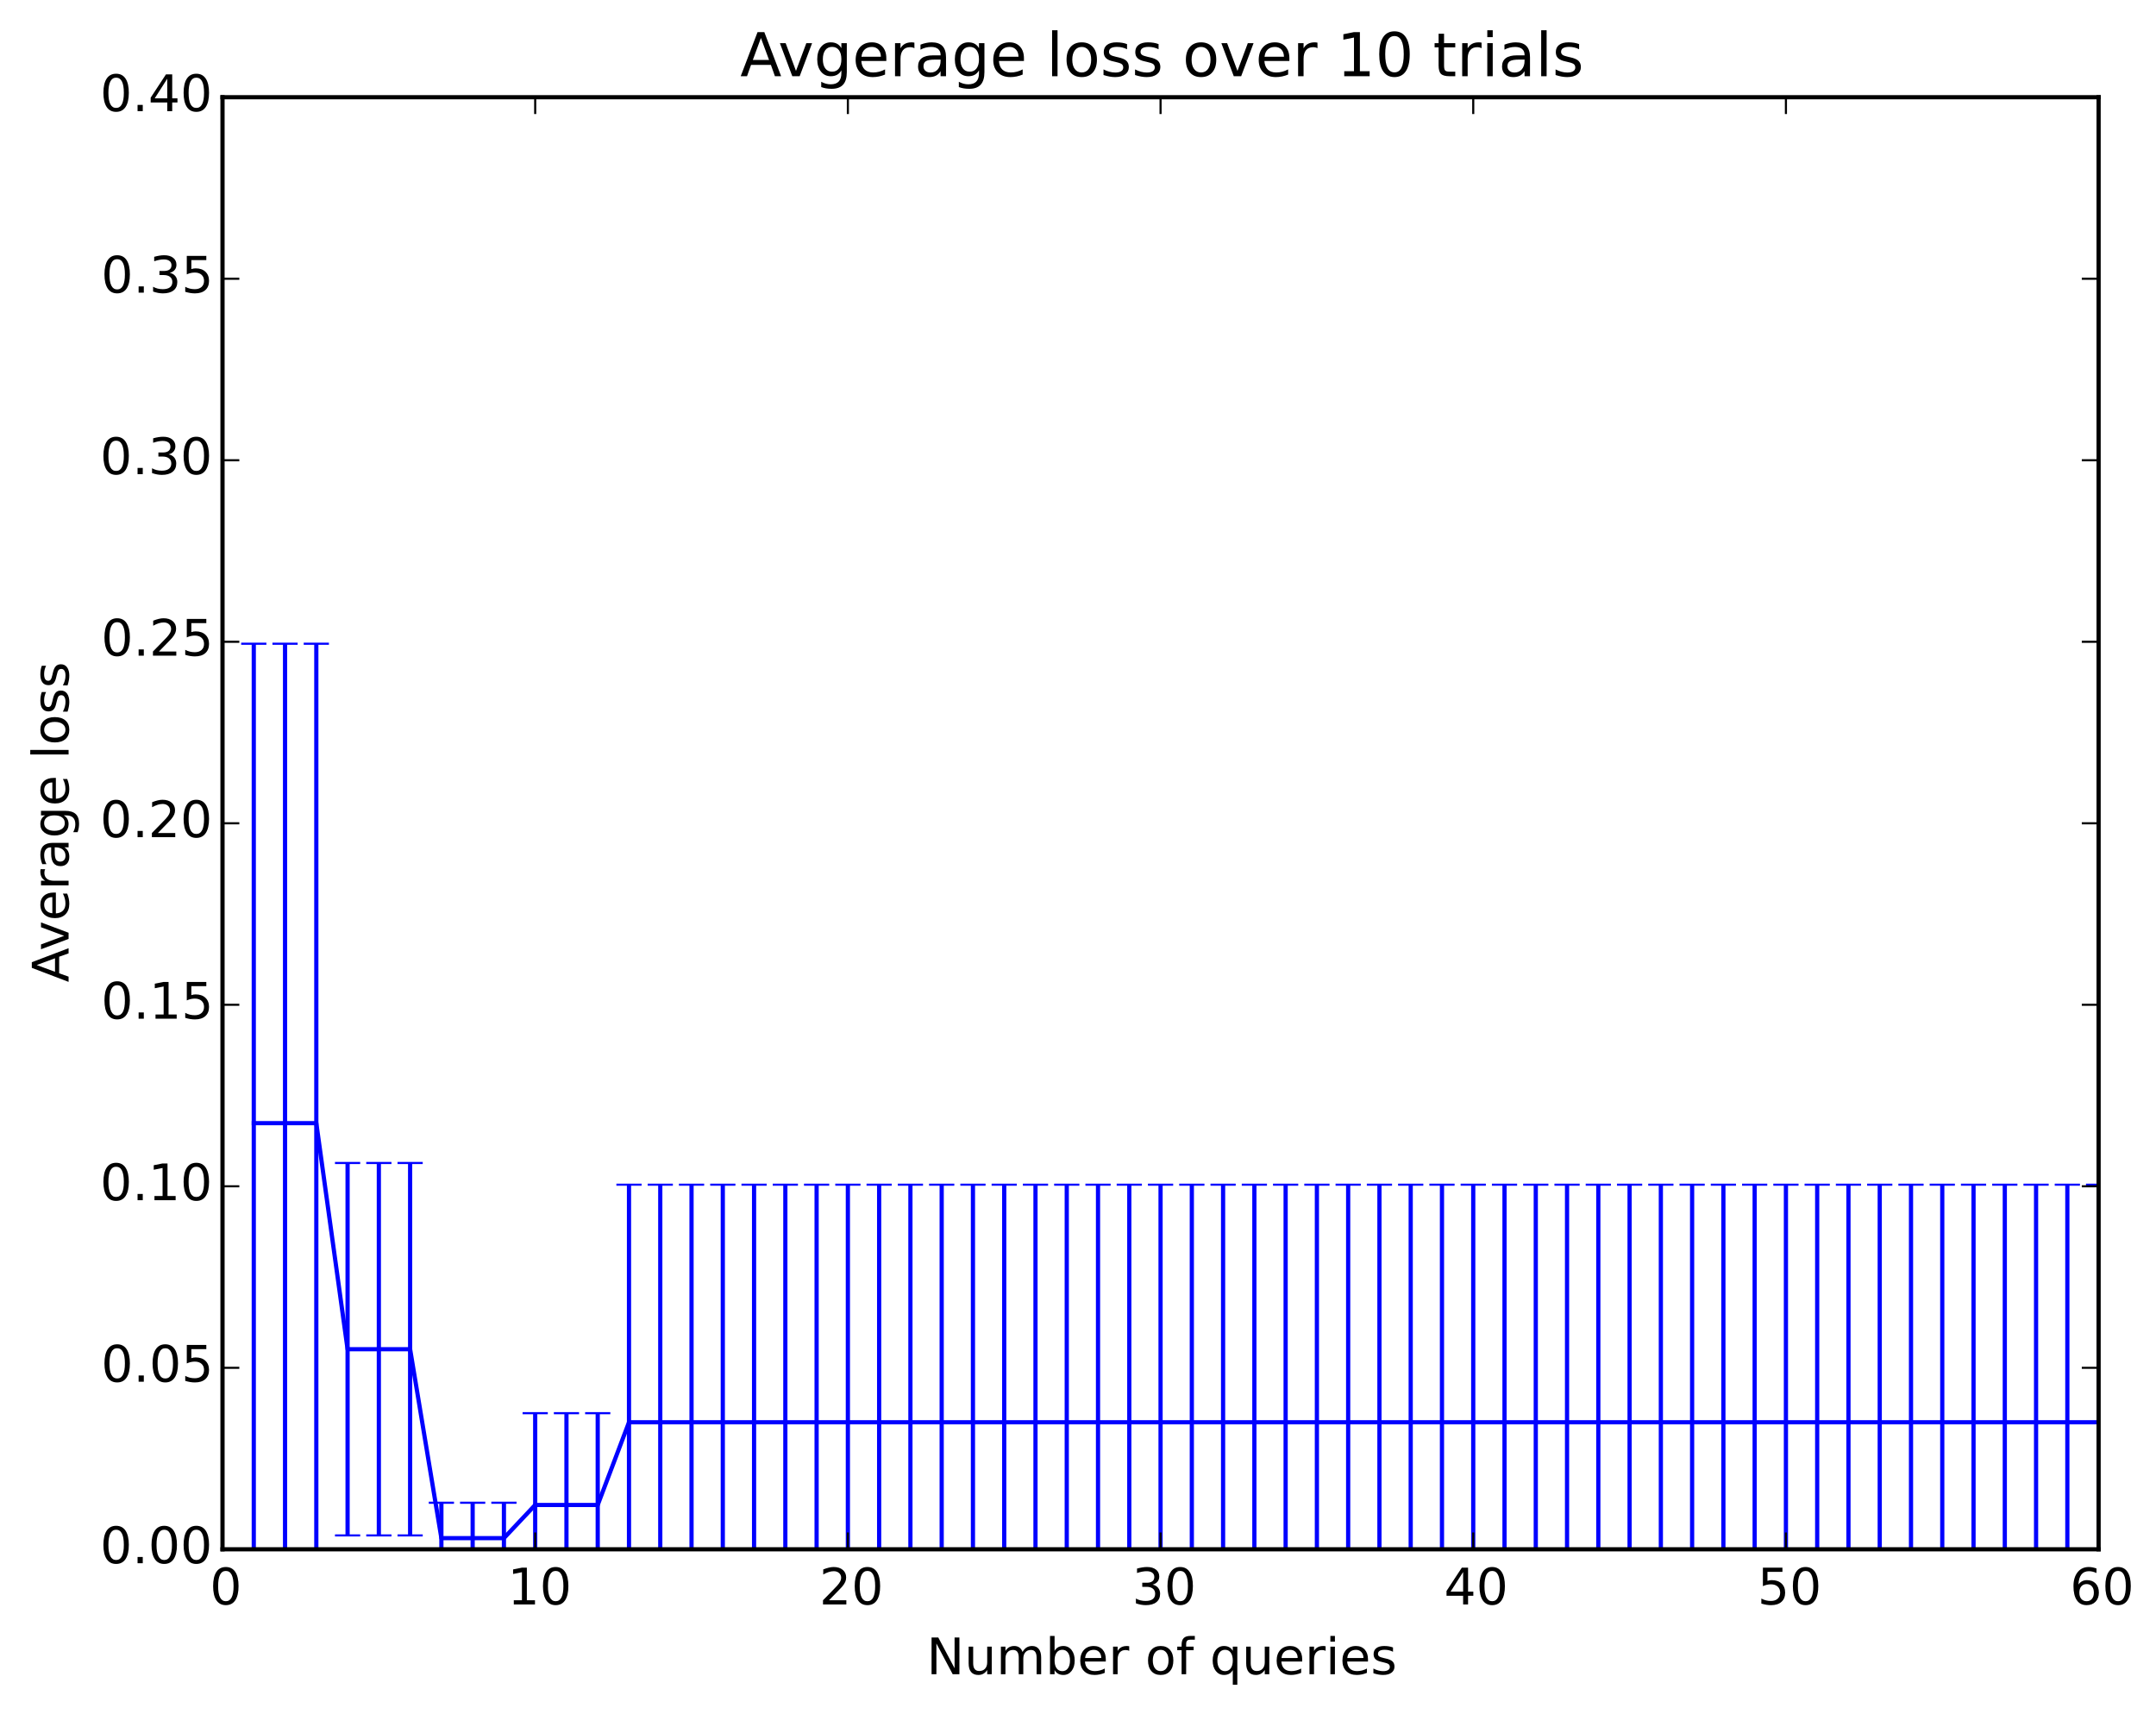 <?xml version="1.0" encoding="utf-8" standalone="no"?>
<!DOCTYPE svg PUBLIC "-//W3C//DTD SVG 1.1//EN"
  "http://www.w3.org/Graphics/SVG/1.1/DTD/svg11.dtd">
<!-- Created with matplotlib (http://matplotlib.org/) -->
<svg height="408pt" version="1.1" viewBox="0 0 513 408" width="513pt" xmlns="http://www.w3.org/2000/svg" xmlns:xlink="http://www.w3.org/1999/xlink">
 <defs>
  <style type="text/css">
*{stroke-linecap:butt;stroke-linejoin:round;}
  </style>
 </defs>
 <g id="figure_1">
  <g id="patch_1">
   <path d="
M0 408.169
L513.362 408.169
L513.362 0
L0 0
z
" style="fill:#ffffff;"/>
  </g>
  <g id="axes_1">
   <g id="patch_2">
    <path d="
M52.944 368.742
L499.344 368.742
L499.344 23.142
L52.944 23.142
z
" style="fill:#ffffff;"/>
   </g>
   <g id="LineCollection_1">
    <defs>
     <path d="
M60.384 -26.761
L60.384 -254.962" id="C0_0_cfda7bc442"/>
     <path d="
M67.824 -26.761
L67.824 -254.962" id="C0_1_c9959fbff3"/>
     <path d="
M75.264 -26.761
L75.264 -254.962" id="C0_2_5f8e03004d"/>
     <path d="
M82.704 -42.736
L82.704 -131.373" id="C0_3_b7023e7779"/>
     <path d="
M90.144 -42.736
L90.144 -131.373" id="C0_4_9f8b6a3ce3"/>
     <path d="
M97.584 -42.736
L97.584 -131.373" id="C0_5_3ead3a2cc0"/>
     <path d="
M105.024 -33.669
L105.024 -50.512" id="C0_6_8cea5bb013"/>
     <path d="
M112.464 -33.669
L112.464 -50.512" id="C0_7_11228d9f41"/>
     <path d="
M119.904 -33.669
L119.904 -50.512" id="C0_8_5ca3570aff"/>
     <path d="
M127.344 -28.14
L127.344 -71.829" id="C0_9_6f43013d3d"/>
     <path d="
M134.784 -28.14
L134.784 -71.829" id="C0_a_c012e35e65"/>
     <path d="
M142.224 -28.14
L142.224 -71.829" id="C0_b_5a45ece806"/>
     <path d="
M149.664 -13.123
L149.664 -126.208" id="C0_c_173647264a"/>
     <path d="
M157.104 -13.123
L157.104 -126.208" id="C0_d_7493e7a354"/>
     <path d="
M164.544 -13.123
L164.544 -126.208" id="C0_e_b99964372e"/>
     <path d="
M171.984 -13.123
L171.984 -126.208" id="C0_f_8c957d0e70"/>
     <path d="
M179.424 -13.123
L179.424 -126.208" id="C0_10_6a8e474220"/>
     <path d="
M186.864 -13.123
L186.864 -126.208" id="C0_11_2d3f095f8e"/>
     <path d="
M194.304 -13.123
L194.304 -126.208" id="C0_12_844f73db33"/>
     <path d="
M201.744 -13.123
L201.744 -126.208" id="C0_13_8009a7bbf0"/>
     <path d="
M209.184 -13.123
L209.184 -126.208" id="C0_14_55c5756507"/>
     <path d="
M216.624 -13.123
L216.624 -126.208" id="C0_15_198c8864e8"/>
     <path d="
M224.064 -13.123
L224.064 -126.208" id="C0_16_65ecba3041"/>
     <path d="
M231.504 -13.123
L231.504 -126.208" id="C0_17_d97be3c6f9"/>
     <path d="
M238.944 -13.123
L238.944 -126.208" id="C0_18_7bd1d5445f"/>
     <path d="
M246.384 -13.123
L246.384 -126.208" id="C0_19_2d2bc83416"/>
     <path d="
M253.824 -13.123
L253.824 -126.208" id="C0_1a_7a862763cc"/>
     <path d="
M261.264 -13.123
L261.264 -126.208" id="C0_1b_0bf7ddb1a6"/>
     <path d="
M268.704 -13.123
L268.704 -126.208" id="C0_1c_4a304a1707"/>
     <path d="
M276.144 -13.123
L276.144 -126.208" id="C0_1d_2cd868bff1"/>
     <path d="
M283.584 -13.123
L283.584 -126.208" id="C0_1e_bd7f295a3d"/>
     <path d="
M291.024 -13.123
L291.024 -126.208" id="C0_1f_6eb1fcf301"/>
     <path d="
M298.464 -13.123
L298.464 -126.208" id="C0_20_f1f31b73ea"/>
     <path d="
M305.904 -13.123
L305.904 -126.208" id="C0_21_1924a42721"/>
     <path d="
M313.344 -13.123
L313.344 -126.208" id="C0_22_fc5d59ffb3"/>
     <path d="
M320.784 -13.123
L320.784 -126.208" id="C0_23_637bb8daf8"/>
     <path d="
M328.224 -13.123
L328.224 -126.208" id="C0_24_3a4d922dca"/>
     <path d="
M335.664 -13.123
L335.664 -126.208" id="C0_25_d71866b71d"/>
     <path d="
M343.104 -13.123
L343.104 -126.208" id="C0_26_9adf0bee4e"/>
     <path d="
M350.544 -13.123
L350.544 -126.208" id="C0_27_847fd6de0c"/>
     <path d="
M357.984 -13.123
L357.984 -126.208" id="C0_28_4b2a5e1c25"/>
     <path d="
M365.424 -13.123
L365.424 -126.208" id="C0_29_5be4536268"/>
     <path d="
M372.864 -13.123
L372.864 -126.208" id="C0_2a_98cf047426"/>
     <path d="
M380.304 -13.123
L380.304 -126.208" id="C0_2b_402ac59b33"/>
     <path d="
M387.744 -13.123
L387.744 -126.208" id="C0_2c_9d2746c04d"/>
     <path d="
M395.184 -13.123
L395.184 -126.208" id="C0_2d_9b9f8f71ac"/>
     <path d="
M402.624 -13.123
L402.624 -126.208" id="C0_2e_cc846e3e50"/>
     <path d="
M410.064 -13.123
L410.064 -126.208" id="C0_2f_d09b3348a2"/>
     <path d="
M417.504 -13.123
L417.504 -126.208" id="C0_30_88621cfb4e"/>
     <path d="
M424.944 -13.123
L424.944 -126.208" id="C0_31_d628ab5360"/>
     <path d="
M432.384 -13.123
L432.384 -126.208" id="C0_32_f0d59e46f1"/>
     <path d="
M439.824 -13.123
L439.824 -126.208" id="C0_33_3c384659e4"/>
     <path d="
M447.264 -13.123
L447.264 -126.208" id="C0_34_9e6df7d172"/>
     <path d="
M454.704 -13.123
L454.704 -126.208" id="C0_35_0e51abeefc"/>
     <path d="
M462.144 -13.123
L462.144 -126.208" id="C0_36_b95cff97eb"/>
     <path d="
M469.584 -13.123
L469.584 -126.208" id="C0_37_92ed4dcb3b"/>
     <path d="
M477.024 -13.123
L477.024 -126.208" id="C0_38_513021b878"/>
     <path d="
M484.464 -13.123
L484.464 -126.208" id="C0_39_bdb8946e2a"/>
     <path d="
M491.904 -13.123
L491.904 -126.208" id="C0_3a_9731fa2212"/>
     <path d="
M499.344 -13.123
L499.344 -126.208" id="C0_3b_12953b0037"/>
    </defs>
    <g clip-path="url(#p7731cffff5)">
     <use style="fill:none;stroke:#0000ff;" x="0.0" xlink:href="#C0_0_cfda7bc442" y="408.169"/>
    </g>
    <g clip-path="url(#p7731cffff5)">
     <use style="fill:none;stroke:#0000ff;" x="0.0" xlink:href="#C0_1_c9959fbff3" y="408.169"/>
    </g>
    <g clip-path="url(#p7731cffff5)">
     <use style="fill:none;stroke:#0000ff;" x="0.0" xlink:href="#C0_2_5f8e03004d" y="408.169"/>
    </g>
    <g clip-path="url(#p7731cffff5)">
     <use style="fill:none;stroke:#0000ff;" x="0.0" xlink:href="#C0_3_b7023e7779" y="408.169"/>
    </g>
    <g clip-path="url(#p7731cffff5)">
     <use style="fill:none;stroke:#0000ff;" x="0.0" xlink:href="#C0_4_9f8b6a3ce3" y="408.169"/>
    </g>
    <g clip-path="url(#p7731cffff5)">
     <use style="fill:none;stroke:#0000ff;" x="0.0" xlink:href="#C0_5_3ead3a2cc0" y="408.169"/>
    </g>
    <g clip-path="url(#p7731cffff5)">
     <use style="fill:none;stroke:#0000ff;" x="0.0" xlink:href="#C0_6_8cea5bb013" y="408.169"/>
    </g>
    <g clip-path="url(#p7731cffff5)">
     <use style="fill:none;stroke:#0000ff;" x="0.0" xlink:href="#C0_7_11228d9f41" y="408.169"/>
    </g>
    <g clip-path="url(#p7731cffff5)">
     <use style="fill:none;stroke:#0000ff;" x="0.0" xlink:href="#C0_8_5ca3570aff" y="408.169"/>
    </g>
    <g clip-path="url(#p7731cffff5)">
     <use style="fill:none;stroke:#0000ff;" x="0.0" xlink:href="#C0_9_6f43013d3d" y="408.169"/>
    </g>
    <g clip-path="url(#p7731cffff5)">
     <use style="fill:none;stroke:#0000ff;" x="0.0" xlink:href="#C0_a_c012e35e65" y="408.169"/>
    </g>
    <g clip-path="url(#p7731cffff5)">
     <use style="fill:none;stroke:#0000ff;" x="0.0" xlink:href="#C0_b_5a45ece806" y="408.169"/>
    </g>
    <g clip-path="url(#p7731cffff5)">
     <use style="fill:none;stroke:#0000ff;" x="0.0" xlink:href="#C0_c_173647264a" y="408.169"/>
    </g>
    <g clip-path="url(#p7731cffff5)">
     <use style="fill:none;stroke:#0000ff;" x="0.0" xlink:href="#C0_d_7493e7a354" y="408.169"/>
    </g>
    <g clip-path="url(#p7731cffff5)">
     <use style="fill:none;stroke:#0000ff;" x="0.0" xlink:href="#C0_e_b99964372e" y="408.169"/>
    </g>
    <g clip-path="url(#p7731cffff5)">
     <use style="fill:none;stroke:#0000ff;" x="0.0" xlink:href="#C0_f_8c957d0e70" y="408.169"/>
    </g>
    <g clip-path="url(#p7731cffff5)">
     <use style="fill:none;stroke:#0000ff;" x="0.0" xlink:href="#C0_10_6a8e474220" y="408.169"/>
    </g>
    <g clip-path="url(#p7731cffff5)">
     <use style="fill:none;stroke:#0000ff;" x="0.0" xlink:href="#C0_11_2d3f095f8e" y="408.169"/>
    </g>
    <g clip-path="url(#p7731cffff5)">
     <use style="fill:none;stroke:#0000ff;" x="0.0" xlink:href="#C0_12_844f73db33" y="408.169"/>
    </g>
    <g clip-path="url(#p7731cffff5)">
     <use style="fill:none;stroke:#0000ff;" x="0.0" xlink:href="#C0_13_8009a7bbf0" y="408.169"/>
    </g>
    <g clip-path="url(#p7731cffff5)">
     <use style="fill:none;stroke:#0000ff;" x="0.0" xlink:href="#C0_14_55c5756507" y="408.169"/>
    </g>
    <g clip-path="url(#p7731cffff5)">
     <use style="fill:none;stroke:#0000ff;" x="0.0" xlink:href="#C0_15_198c8864e8" y="408.169"/>
    </g>
    <g clip-path="url(#p7731cffff5)">
     <use style="fill:none;stroke:#0000ff;" x="0.0" xlink:href="#C0_16_65ecba3041" y="408.169"/>
    </g>
    <g clip-path="url(#p7731cffff5)">
     <use style="fill:none;stroke:#0000ff;" x="0.0" xlink:href="#C0_17_d97be3c6f9" y="408.169"/>
    </g>
    <g clip-path="url(#p7731cffff5)">
     <use style="fill:none;stroke:#0000ff;" x="0.0" xlink:href="#C0_18_7bd1d5445f" y="408.169"/>
    </g>
    <g clip-path="url(#p7731cffff5)">
     <use style="fill:none;stroke:#0000ff;" x="0.0" xlink:href="#C0_19_2d2bc83416" y="408.169"/>
    </g>
    <g clip-path="url(#p7731cffff5)">
     <use style="fill:none;stroke:#0000ff;" x="0.0" xlink:href="#C0_1a_7a862763cc" y="408.169"/>
    </g>
    <g clip-path="url(#p7731cffff5)">
     <use style="fill:none;stroke:#0000ff;" x="0.0" xlink:href="#C0_1b_0bf7ddb1a6" y="408.169"/>
    </g>
    <g clip-path="url(#p7731cffff5)">
     <use style="fill:none;stroke:#0000ff;" x="0.0" xlink:href="#C0_1c_4a304a1707" y="408.169"/>
    </g>
    <g clip-path="url(#p7731cffff5)">
     <use style="fill:none;stroke:#0000ff;" x="0.0" xlink:href="#C0_1d_2cd868bff1" y="408.169"/>
    </g>
    <g clip-path="url(#p7731cffff5)">
     <use style="fill:none;stroke:#0000ff;" x="0.0" xlink:href="#C0_1e_bd7f295a3d" y="408.169"/>
    </g>
    <g clip-path="url(#p7731cffff5)">
     <use style="fill:none;stroke:#0000ff;" x="0.0" xlink:href="#C0_1f_6eb1fcf301" y="408.169"/>
    </g>
    <g clip-path="url(#p7731cffff5)">
     <use style="fill:none;stroke:#0000ff;" x="0.0" xlink:href="#C0_20_f1f31b73ea" y="408.169"/>
    </g>
    <g clip-path="url(#p7731cffff5)">
     <use style="fill:none;stroke:#0000ff;" x="0.0" xlink:href="#C0_21_1924a42721" y="408.169"/>
    </g>
    <g clip-path="url(#p7731cffff5)">
     <use style="fill:none;stroke:#0000ff;" x="0.0" xlink:href="#C0_22_fc5d59ffb3" y="408.169"/>
    </g>
    <g clip-path="url(#p7731cffff5)">
     <use style="fill:none;stroke:#0000ff;" x="0.0" xlink:href="#C0_23_637bb8daf8" y="408.169"/>
    </g>
    <g clip-path="url(#p7731cffff5)">
     <use style="fill:none;stroke:#0000ff;" x="0.0" xlink:href="#C0_24_3a4d922dca" y="408.169"/>
    </g>
    <g clip-path="url(#p7731cffff5)">
     <use style="fill:none;stroke:#0000ff;" x="0.0" xlink:href="#C0_25_d71866b71d" y="408.169"/>
    </g>
    <g clip-path="url(#p7731cffff5)">
     <use style="fill:none;stroke:#0000ff;" x="0.0" xlink:href="#C0_26_9adf0bee4e" y="408.169"/>
    </g>
    <g clip-path="url(#p7731cffff5)">
     <use style="fill:none;stroke:#0000ff;" x="0.0" xlink:href="#C0_27_847fd6de0c" y="408.169"/>
    </g>
    <g clip-path="url(#p7731cffff5)">
     <use style="fill:none;stroke:#0000ff;" x="0.0" xlink:href="#C0_28_4b2a5e1c25" y="408.169"/>
    </g>
    <g clip-path="url(#p7731cffff5)">
     <use style="fill:none;stroke:#0000ff;" x="0.0" xlink:href="#C0_29_5be4536268" y="408.169"/>
    </g>
    <g clip-path="url(#p7731cffff5)">
     <use style="fill:none;stroke:#0000ff;" x="0.0" xlink:href="#C0_2a_98cf047426" y="408.169"/>
    </g>
    <g clip-path="url(#p7731cffff5)">
     <use style="fill:none;stroke:#0000ff;" x="0.0" xlink:href="#C0_2b_402ac59b33" y="408.169"/>
    </g>
    <g clip-path="url(#p7731cffff5)">
     <use style="fill:none;stroke:#0000ff;" x="0.0" xlink:href="#C0_2c_9d2746c04d" y="408.169"/>
    </g>
    <g clip-path="url(#p7731cffff5)">
     <use style="fill:none;stroke:#0000ff;" x="0.0" xlink:href="#C0_2d_9b9f8f71ac" y="408.169"/>
    </g>
    <g clip-path="url(#p7731cffff5)">
     <use style="fill:none;stroke:#0000ff;" x="0.0" xlink:href="#C0_2e_cc846e3e50" y="408.169"/>
    </g>
    <g clip-path="url(#p7731cffff5)">
     <use style="fill:none;stroke:#0000ff;" x="0.0" xlink:href="#C0_2f_d09b3348a2" y="408.169"/>
    </g>
    <g clip-path="url(#p7731cffff5)">
     <use style="fill:none;stroke:#0000ff;" x="0.0" xlink:href="#C0_30_88621cfb4e" y="408.169"/>
    </g>
    <g clip-path="url(#p7731cffff5)">
     <use style="fill:none;stroke:#0000ff;" x="0.0" xlink:href="#C0_31_d628ab5360" y="408.169"/>
    </g>
    <g clip-path="url(#p7731cffff5)">
     <use style="fill:none;stroke:#0000ff;" x="0.0" xlink:href="#C0_32_f0d59e46f1" y="408.169"/>
    </g>
    <g clip-path="url(#p7731cffff5)">
     <use style="fill:none;stroke:#0000ff;" x="0.0" xlink:href="#C0_33_3c384659e4" y="408.169"/>
    </g>
    <g clip-path="url(#p7731cffff5)">
     <use style="fill:none;stroke:#0000ff;" x="0.0" xlink:href="#C0_34_9e6df7d172" y="408.169"/>
    </g>
    <g clip-path="url(#p7731cffff5)">
     <use style="fill:none;stroke:#0000ff;" x="0.0" xlink:href="#C0_35_0e51abeefc" y="408.169"/>
    </g>
    <g clip-path="url(#p7731cffff5)">
     <use style="fill:none;stroke:#0000ff;" x="0.0" xlink:href="#C0_36_b95cff97eb" y="408.169"/>
    </g>
    <g clip-path="url(#p7731cffff5)">
     <use style="fill:none;stroke:#0000ff;" x="0.0" xlink:href="#C0_37_92ed4dcb3b" y="408.169"/>
    </g>
    <g clip-path="url(#p7731cffff5)">
     <use style="fill:none;stroke:#0000ff;" x="0.0" xlink:href="#C0_38_513021b878" y="408.169"/>
    </g>
    <g clip-path="url(#p7731cffff5)">
     <use style="fill:none;stroke:#0000ff;" x="0.0" xlink:href="#C0_39_bdb8946e2a" y="408.169"/>
    </g>
    <g clip-path="url(#p7731cffff5)">
     <use style="fill:none;stroke:#0000ff;" x="0.0" xlink:href="#C0_3a_9731fa2212" y="408.169"/>
    </g>
    <g clip-path="url(#p7731cffff5)">
     <use style="fill:none;stroke:#0000ff;" x="0.0" xlink:href="#C0_3b_12953b0037" y="408.169"/>
    </g>
   </g>
   <g id="line2d_1">
    <defs>
     <path d="
M3 1.83697e-16
L-3 -1.83697e-16" id="mdde457ef1d" style="stroke:#0000ff;stroke-width:0.5;"/>
    </defs>
    <g clip-path="url(#p7731cffff5)">
     <use style="fill:#0000ff;stroke:#0000ff;stroke-width:0.5;" x="60.384" xlink:href="#mdde457ef1d" y="381.408"/>
     <use style="fill:#0000ff;stroke:#0000ff;stroke-width:0.5;" x="67.824" xlink:href="#mdde457ef1d" y="381.408"/>
     <use style="fill:#0000ff;stroke:#0000ff;stroke-width:0.5;" x="75.264" xlink:href="#mdde457ef1d" y="381.408"/>
     <use style="fill:#0000ff;stroke:#0000ff;stroke-width:0.5;" x="82.704" xlink:href="#mdde457ef1d" y="365.433"/>
     <use style="fill:#0000ff;stroke:#0000ff;stroke-width:0.5;" x="90.144" xlink:href="#mdde457ef1d" y="365.433"/>
     <use style="fill:#0000ff;stroke:#0000ff;stroke-width:0.5;" x="97.584" xlink:href="#mdde457ef1d" y="365.433"/>
     <use style="fill:#0000ff;stroke:#0000ff;stroke-width:0.5;" x="105.024" xlink:href="#mdde457ef1d" y="374.5"/>
     <use style="fill:#0000ff;stroke:#0000ff;stroke-width:0.5;" x="112.464" xlink:href="#mdde457ef1d" y="374.5"/>
     <use style="fill:#0000ff;stroke:#0000ff;stroke-width:0.5;" x="119.904" xlink:href="#mdde457ef1d" y="374.5"/>
     <use style="fill:#0000ff;stroke:#0000ff;stroke-width:0.5;" x="127.344" xlink:href="#mdde457ef1d" y="380.029"/>
     <use style="fill:#0000ff;stroke:#0000ff;stroke-width:0.5;" x="134.784" xlink:href="#mdde457ef1d" y="380.029"/>
     <use style="fill:#0000ff;stroke:#0000ff;stroke-width:0.5;" x="142.224" xlink:href="#mdde457ef1d" y="380.029"/>
     <use style="fill:#0000ff;stroke:#0000ff;stroke-width:0.5;" x="149.664" xlink:href="#mdde457ef1d" y="395.046"/>
     <use style="fill:#0000ff;stroke:#0000ff;stroke-width:0.5;" x="157.104" xlink:href="#mdde457ef1d" y="395.046"/>
     <use style="fill:#0000ff;stroke:#0000ff;stroke-width:0.5;" x="164.544" xlink:href="#mdde457ef1d" y="395.046"/>
     <use style="fill:#0000ff;stroke:#0000ff;stroke-width:0.5;" x="171.984" xlink:href="#mdde457ef1d" y="395.046"/>
     <use style="fill:#0000ff;stroke:#0000ff;stroke-width:0.5;" x="179.424" xlink:href="#mdde457ef1d" y="395.046"/>
     <use style="fill:#0000ff;stroke:#0000ff;stroke-width:0.5;" x="186.864" xlink:href="#mdde457ef1d" y="395.046"/>
     <use style="fill:#0000ff;stroke:#0000ff;stroke-width:0.5;" x="194.304" xlink:href="#mdde457ef1d" y="395.046"/>
     <use style="fill:#0000ff;stroke:#0000ff;stroke-width:0.5;" x="201.744" xlink:href="#mdde457ef1d" y="395.046"/>
     <use style="fill:#0000ff;stroke:#0000ff;stroke-width:0.5;" x="209.184" xlink:href="#mdde457ef1d" y="395.046"/>
     <use style="fill:#0000ff;stroke:#0000ff;stroke-width:0.5;" x="216.624" xlink:href="#mdde457ef1d" y="395.046"/>
     <use style="fill:#0000ff;stroke:#0000ff;stroke-width:0.5;" x="224.064" xlink:href="#mdde457ef1d" y="395.046"/>
     <use style="fill:#0000ff;stroke:#0000ff;stroke-width:0.5;" x="231.504" xlink:href="#mdde457ef1d" y="395.046"/>
     <use style="fill:#0000ff;stroke:#0000ff;stroke-width:0.5;" x="238.944" xlink:href="#mdde457ef1d" y="395.046"/>
     <use style="fill:#0000ff;stroke:#0000ff;stroke-width:0.5;" x="246.384" xlink:href="#mdde457ef1d" y="395.046"/>
     <use style="fill:#0000ff;stroke:#0000ff;stroke-width:0.5;" x="253.824" xlink:href="#mdde457ef1d" y="395.046"/>
     <use style="fill:#0000ff;stroke:#0000ff;stroke-width:0.5;" x="261.264" xlink:href="#mdde457ef1d" y="395.046"/>
     <use style="fill:#0000ff;stroke:#0000ff;stroke-width:0.5;" x="268.704" xlink:href="#mdde457ef1d" y="395.046"/>
     <use style="fill:#0000ff;stroke:#0000ff;stroke-width:0.5;" x="276.144" xlink:href="#mdde457ef1d" y="395.046"/>
     <use style="fill:#0000ff;stroke:#0000ff;stroke-width:0.5;" x="283.584" xlink:href="#mdde457ef1d" y="395.046"/>
     <use style="fill:#0000ff;stroke:#0000ff;stroke-width:0.5;" x="291.024" xlink:href="#mdde457ef1d" y="395.046"/>
     <use style="fill:#0000ff;stroke:#0000ff;stroke-width:0.5;" x="298.464" xlink:href="#mdde457ef1d" y="395.046"/>
     <use style="fill:#0000ff;stroke:#0000ff;stroke-width:0.5;" x="305.904" xlink:href="#mdde457ef1d" y="395.046"/>
     <use style="fill:#0000ff;stroke:#0000ff;stroke-width:0.5;" x="313.344" xlink:href="#mdde457ef1d" y="395.046"/>
     <use style="fill:#0000ff;stroke:#0000ff;stroke-width:0.5;" x="320.784" xlink:href="#mdde457ef1d" y="395.046"/>
     <use style="fill:#0000ff;stroke:#0000ff;stroke-width:0.5;" x="328.224" xlink:href="#mdde457ef1d" y="395.046"/>
     <use style="fill:#0000ff;stroke:#0000ff;stroke-width:0.5;" x="335.664" xlink:href="#mdde457ef1d" y="395.046"/>
     <use style="fill:#0000ff;stroke:#0000ff;stroke-width:0.5;" x="343.104" xlink:href="#mdde457ef1d" y="395.046"/>
     <use style="fill:#0000ff;stroke:#0000ff;stroke-width:0.5;" x="350.544" xlink:href="#mdde457ef1d" y="395.046"/>
     <use style="fill:#0000ff;stroke:#0000ff;stroke-width:0.5;" x="357.984" xlink:href="#mdde457ef1d" y="395.046"/>
     <use style="fill:#0000ff;stroke:#0000ff;stroke-width:0.5;" x="365.424" xlink:href="#mdde457ef1d" y="395.046"/>
     <use style="fill:#0000ff;stroke:#0000ff;stroke-width:0.5;" x="372.864" xlink:href="#mdde457ef1d" y="395.046"/>
     <use style="fill:#0000ff;stroke:#0000ff;stroke-width:0.5;" x="380.304" xlink:href="#mdde457ef1d" y="395.046"/>
     <use style="fill:#0000ff;stroke:#0000ff;stroke-width:0.5;" x="387.744" xlink:href="#mdde457ef1d" y="395.046"/>
     <use style="fill:#0000ff;stroke:#0000ff;stroke-width:0.5;" x="395.184" xlink:href="#mdde457ef1d" y="395.046"/>
     <use style="fill:#0000ff;stroke:#0000ff;stroke-width:0.5;" x="402.624" xlink:href="#mdde457ef1d" y="395.046"/>
     <use style="fill:#0000ff;stroke:#0000ff;stroke-width:0.5;" x="410.064" xlink:href="#mdde457ef1d" y="395.046"/>
     <use style="fill:#0000ff;stroke:#0000ff;stroke-width:0.5;" x="417.504" xlink:href="#mdde457ef1d" y="395.046"/>
     <use style="fill:#0000ff;stroke:#0000ff;stroke-width:0.5;" x="424.944" xlink:href="#mdde457ef1d" y="395.046"/>
     <use style="fill:#0000ff;stroke:#0000ff;stroke-width:0.5;" x="432.384" xlink:href="#mdde457ef1d" y="395.046"/>
     <use style="fill:#0000ff;stroke:#0000ff;stroke-width:0.5;" x="439.824" xlink:href="#mdde457ef1d" y="395.046"/>
     <use style="fill:#0000ff;stroke:#0000ff;stroke-width:0.5;" x="447.264" xlink:href="#mdde457ef1d" y="395.046"/>
     <use style="fill:#0000ff;stroke:#0000ff;stroke-width:0.5;" x="454.704" xlink:href="#mdde457ef1d" y="395.046"/>
     <use style="fill:#0000ff;stroke:#0000ff;stroke-width:0.5;" x="462.144" xlink:href="#mdde457ef1d" y="395.046"/>
     <use style="fill:#0000ff;stroke:#0000ff;stroke-width:0.5;" x="469.584" xlink:href="#mdde457ef1d" y="395.046"/>
     <use style="fill:#0000ff;stroke:#0000ff;stroke-width:0.5;" x="477.024" xlink:href="#mdde457ef1d" y="395.046"/>
     <use style="fill:#0000ff;stroke:#0000ff;stroke-width:0.5;" x="484.464" xlink:href="#mdde457ef1d" y="395.046"/>
     <use style="fill:#0000ff;stroke:#0000ff;stroke-width:0.5;" x="491.904" xlink:href="#mdde457ef1d" y="395.046"/>
     <use style="fill:#0000ff;stroke:#0000ff;stroke-width:0.5;" x="499.344" xlink:href="#mdde457ef1d" y="395.046"/>
    </g>
   </g>
   <g id="line2d_2">
    <g clip-path="url(#p7731cffff5)">
     <use style="fill:#0000ff;stroke:#0000ff;stroke-width:0.5;" x="60.384" xlink:href="#mdde457ef1d" y="153.207"/>
     <use style="fill:#0000ff;stroke:#0000ff;stroke-width:0.5;" x="67.824" xlink:href="#mdde457ef1d" y="153.207"/>
     <use style="fill:#0000ff;stroke:#0000ff;stroke-width:0.5;" x="75.264" xlink:href="#mdde457ef1d" y="153.207"/>
     <use style="fill:#0000ff;stroke:#0000ff;stroke-width:0.5;" x="82.704" xlink:href="#mdde457ef1d" y="276.796"/>
     <use style="fill:#0000ff;stroke:#0000ff;stroke-width:0.5;" x="90.144" xlink:href="#mdde457ef1d" y="276.796"/>
     <use style="fill:#0000ff;stroke:#0000ff;stroke-width:0.5;" x="97.584" xlink:href="#mdde457ef1d" y="276.796"/>
     <use style="fill:#0000ff;stroke:#0000ff;stroke-width:0.5;" x="105.024" xlink:href="#mdde457ef1d" y="357.657"/>
     <use style="fill:#0000ff;stroke:#0000ff;stroke-width:0.5;" x="112.464" xlink:href="#mdde457ef1d" y="357.657"/>
     <use style="fill:#0000ff;stroke:#0000ff;stroke-width:0.5;" x="119.904" xlink:href="#mdde457ef1d" y="357.657"/>
     <use style="fill:#0000ff;stroke:#0000ff;stroke-width:0.5;" x="127.344" xlink:href="#mdde457ef1d" y="336.341"/>
     <use style="fill:#0000ff;stroke:#0000ff;stroke-width:0.5;" x="134.784" xlink:href="#mdde457ef1d" y="336.341"/>
     <use style="fill:#0000ff;stroke:#0000ff;stroke-width:0.5;" x="142.224" xlink:href="#mdde457ef1d" y="336.341"/>
     <use style="fill:#0000ff;stroke:#0000ff;stroke-width:0.5;" x="149.664" xlink:href="#mdde457ef1d" y="281.961"/>
     <use style="fill:#0000ff;stroke:#0000ff;stroke-width:0.5;" x="157.104" xlink:href="#mdde457ef1d" y="281.961"/>
     <use style="fill:#0000ff;stroke:#0000ff;stroke-width:0.5;" x="164.544" xlink:href="#mdde457ef1d" y="281.961"/>
     <use style="fill:#0000ff;stroke:#0000ff;stroke-width:0.5;" x="171.984" xlink:href="#mdde457ef1d" y="281.961"/>
     <use style="fill:#0000ff;stroke:#0000ff;stroke-width:0.5;" x="179.424" xlink:href="#mdde457ef1d" y="281.961"/>
     <use style="fill:#0000ff;stroke:#0000ff;stroke-width:0.5;" x="186.864" xlink:href="#mdde457ef1d" y="281.961"/>
     <use style="fill:#0000ff;stroke:#0000ff;stroke-width:0.5;" x="194.304" xlink:href="#mdde457ef1d" y="281.961"/>
     <use style="fill:#0000ff;stroke:#0000ff;stroke-width:0.5;" x="201.744" xlink:href="#mdde457ef1d" y="281.961"/>
     <use style="fill:#0000ff;stroke:#0000ff;stroke-width:0.5;" x="209.184" xlink:href="#mdde457ef1d" y="281.961"/>
     <use style="fill:#0000ff;stroke:#0000ff;stroke-width:0.5;" x="216.624" xlink:href="#mdde457ef1d" y="281.961"/>
     <use style="fill:#0000ff;stroke:#0000ff;stroke-width:0.5;" x="224.064" xlink:href="#mdde457ef1d" y="281.961"/>
     <use style="fill:#0000ff;stroke:#0000ff;stroke-width:0.5;" x="231.504" xlink:href="#mdde457ef1d" y="281.961"/>
     <use style="fill:#0000ff;stroke:#0000ff;stroke-width:0.5;" x="238.944" xlink:href="#mdde457ef1d" y="281.961"/>
     <use style="fill:#0000ff;stroke:#0000ff;stroke-width:0.5;" x="246.384" xlink:href="#mdde457ef1d" y="281.961"/>
     <use style="fill:#0000ff;stroke:#0000ff;stroke-width:0.5;" x="253.824" xlink:href="#mdde457ef1d" y="281.961"/>
     <use style="fill:#0000ff;stroke:#0000ff;stroke-width:0.5;" x="261.264" xlink:href="#mdde457ef1d" y="281.961"/>
     <use style="fill:#0000ff;stroke:#0000ff;stroke-width:0.5;" x="268.704" xlink:href="#mdde457ef1d" y="281.961"/>
     <use style="fill:#0000ff;stroke:#0000ff;stroke-width:0.5;" x="276.144" xlink:href="#mdde457ef1d" y="281.961"/>
     <use style="fill:#0000ff;stroke:#0000ff;stroke-width:0.5;" x="283.584" xlink:href="#mdde457ef1d" y="281.961"/>
     <use style="fill:#0000ff;stroke:#0000ff;stroke-width:0.5;" x="291.024" xlink:href="#mdde457ef1d" y="281.961"/>
     <use style="fill:#0000ff;stroke:#0000ff;stroke-width:0.5;" x="298.464" xlink:href="#mdde457ef1d" y="281.961"/>
     <use style="fill:#0000ff;stroke:#0000ff;stroke-width:0.5;" x="305.904" xlink:href="#mdde457ef1d" y="281.961"/>
     <use style="fill:#0000ff;stroke:#0000ff;stroke-width:0.5;" x="313.344" xlink:href="#mdde457ef1d" y="281.961"/>
     <use style="fill:#0000ff;stroke:#0000ff;stroke-width:0.5;" x="320.784" xlink:href="#mdde457ef1d" y="281.961"/>
     <use style="fill:#0000ff;stroke:#0000ff;stroke-width:0.5;" x="328.224" xlink:href="#mdde457ef1d" y="281.961"/>
     <use style="fill:#0000ff;stroke:#0000ff;stroke-width:0.5;" x="335.664" xlink:href="#mdde457ef1d" y="281.961"/>
     <use style="fill:#0000ff;stroke:#0000ff;stroke-width:0.5;" x="343.104" xlink:href="#mdde457ef1d" y="281.961"/>
     <use style="fill:#0000ff;stroke:#0000ff;stroke-width:0.5;" x="350.544" xlink:href="#mdde457ef1d" y="281.961"/>
     <use style="fill:#0000ff;stroke:#0000ff;stroke-width:0.5;" x="357.984" xlink:href="#mdde457ef1d" y="281.961"/>
     <use style="fill:#0000ff;stroke:#0000ff;stroke-width:0.5;" x="365.424" xlink:href="#mdde457ef1d" y="281.961"/>
     <use style="fill:#0000ff;stroke:#0000ff;stroke-width:0.5;" x="372.864" xlink:href="#mdde457ef1d" y="281.961"/>
     <use style="fill:#0000ff;stroke:#0000ff;stroke-width:0.5;" x="380.304" xlink:href="#mdde457ef1d" y="281.961"/>
     <use style="fill:#0000ff;stroke:#0000ff;stroke-width:0.5;" x="387.744" xlink:href="#mdde457ef1d" y="281.961"/>
     <use style="fill:#0000ff;stroke:#0000ff;stroke-width:0.5;" x="395.184" xlink:href="#mdde457ef1d" y="281.961"/>
     <use style="fill:#0000ff;stroke:#0000ff;stroke-width:0.5;" x="402.624" xlink:href="#mdde457ef1d" y="281.961"/>
     <use style="fill:#0000ff;stroke:#0000ff;stroke-width:0.5;" x="410.064" xlink:href="#mdde457ef1d" y="281.961"/>
     <use style="fill:#0000ff;stroke:#0000ff;stroke-width:0.5;" x="417.504" xlink:href="#mdde457ef1d" y="281.961"/>
     <use style="fill:#0000ff;stroke:#0000ff;stroke-width:0.5;" x="424.944" xlink:href="#mdde457ef1d" y="281.961"/>
     <use style="fill:#0000ff;stroke:#0000ff;stroke-width:0.5;" x="432.384" xlink:href="#mdde457ef1d" y="281.961"/>
     <use style="fill:#0000ff;stroke:#0000ff;stroke-width:0.5;" x="439.824" xlink:href="#mdde457ef1d" y="281.961"/>
     <use style="fill:#0000ff;stroke:#0000ff;stroke-width:0.5;" x="447.264" xlink:href="#mdde457ef1d" y="281.961"/>
     <use style="fill:#0000ff;stroke:#0000ff;stroke-width:0.5;" x="454.704" xlink:href="#mdde457ef1d" y="281.961"/>
     <use style="fill:#0000ff;stroke:#0000ff;stroke-width:0.5;" x="462.144" xlink:href="#mdde457ef1d" y="281.961"/>
     <use style="fill:#0000ff;stroke:#0000ff;stroke-width:0.5;" x="469.584" xlink:href="#mdde457ef1d" y="281.961"/>
     <use style="fill:#0000ff;stroke:#0000ff;stroke-width:0.5;" x="477.024" xlink:href="#mdde457ef1d" y="281.961"/>
     <use style="fill:#0000ff;stroke:#0000ff;stroke-width:0.5;" x="484.464" xlink:href="#mdde457ef1d" y="281.961"/>
     <use style="fill:#0000ff;stroke:#0000ff;stroke-width:0.5;" x="491.904" xlink:href="#mdde457ef1d" y="281.961"/>
     <use style="fill:#0000ff;stroke:#0000ff;stroke-width:0.5;" x="499.344" xlink:href="#mdde457ef1d" y="281.961"/>
    </g>
   </g>
   <g id="line2d_3">
    <path clip-path="url(#p7731cffff5)" d="
M60.384 267.308
L67.824 267.308
L75.264 267.308
L82.704 321.115
L90.144 321.115
L97.584 321.115
L105.024 366.079
L112.464 366.079
L119.904 366.079
L127.344 358.185
L134.784 358.185
L142.224 358.185
L149.664 338.504
L157.104 338.504
L164.544 338.504
L171.984 338.504
L179.424 338.504
L186.864 338.504
L194.304 338.504
L201.744 338.504
L209.184 338.504
L216.624 338.504
L224.064 338.504
L231.504 338.504
L238.944 338.504
L246.384 338.504
L253.824 338.504
L261.264 338.504
L268.704 338.504
L276.144 338.504
L283.584 338.504
L291.024 338.504
L298.464 338.504
L305.904 338.504
L313.344 338.504
L320.784 338.504
L328.224 338.504
L335.664 338.504
L343.104 338.504
L350.544 338.504
L357.984 338.504
L365.424 338.504
L372.864 338.504
L380.304 338.504
L387.744 338.504
L395.184 338.504
L402.624 338.504
L410.064 338.504
L417.504 338.504
L424.944 338.504
L432.384 338.504
L439.824 338.504
L447.264 338.504
L454.704 338.504
L462.144 338.504
L469.584 338.504
L477.024 338.504
L484.464 338.504
L491.904 338.504
L499.344 338.504" style="fill:none;stroke:#0000ff;stroke-linecap:square;"/>
   </g>
   <g id="patch_3">
    <path d="
M52.944 23.142
L499.344 23.142" style="fill:none;stroke:#000000;stroke-linecap:square;stroke-linejoin:miter;"/>
   </g>
   <g id="patch_4">
    <path d="
M499.344 368.742
L499.344 23.142" style="fill:none;stroke:#000000;stroke-linecap:square;stroke-linejoin:miter;"/>
   </g>
   <g id="patch_5">
    <path d="
M52.944 368.742
L499.344 368.742" style="fill:none;stroke:#000000;stroke-linecap:square;stroke-linejoin:miter;"/>
   </g>
   <g id="patch_6">
    <path d="
M52.944 368.742
L52.944 23.142" style="fill:none;stroke:#000000;stroke-linecap:square;stroke-linejoin:miter;"/>
   </g>
   <g id="matplotlib.axis_1">
    <g id="xtick_1">
     <g id="line2d_4">
      <defs>
       <path d="
M0 0
L0 -4" id="m93b0483c22" style="stroke:#000000;stroke-width:0.5;"/>
      </defs>
      <g>
       <use style="stroke:#000000;stroke-width:0.5;" x="52.944" xlink:href="#m93b0483c22" y="368.742"/>
      </g>
     </g>
     <g id="line2d_5">
      <defs>
       <path d="
M0 0
L0 4" id="m741efc42ff" style="stroke:#000000;stroke-width:0.5;"/>
      </defs>
      <g>
       <use style="stroke:#000000;stroke-width:0.5;" x="52.944" xlink:href="#m741efc42ff" y="23.142"/>
      </g>
     </g>
     <g id="text_1">
      <!-- 0 -->
      <defs>
       <path d="
M31.781 66.406
Q24.172 66.406 20.328 58.906
Q16.5 51.422 16.5 36.375
Q16.5 21.391 20.328 13.891
Q24.172 6.391 31.781 6.391
Q39.453 6.391 43.281 13.891
Q47.125 21.391 47.125 36.375
Q47.125 51.422 43.281 58.906
Q39.453 66.406 31.781 66.406
M31.781 74.219
Q44.047 74.219 50.516 64.516
Q56.984 54.828 56.984 36.375
Q56.984 17.969 50.516 8.266
Q44.047 -1.422 31.781 -1.422
Q19.531 -1.422 13.062 8.266
Q6.594 17.969 6.594 36.375
Q6.594 54.828 13.062 64.516
Q19.531 74.219 31.781 74.219" id="DejaVuSans-30"/>
      </defs>
      <g transform="translate(49.921 381.86)scale(0.12 -0.12)">
       <use xlink:href="#DejaVuSans-30"/>
      </g>
     </g>
    </g>
    <g id="xtick_2">
     <g id="line2d_6">
      <g>
       <use style="stroke:#000000;stroke-width:0.5;" x="127.344" xlink:href="#m93b0483c22" y="368.742"/>
      </g>
     </g>
     <g id="line2d_7">
      <g>
       <use style="stroke:#000000;stroke-width:0.5;" x="127.344" xlink:href="#m741efc42ff" y="23.142"/>
      </g>
     </g>
     <g id="text_2">
      <!-- 10 -->
      <defs>
       <path d="
M12.406 8.297
L28.516 8.297
L28.516 63.922
L10.984 60.406
L10.984 69.391
L28.422 72.906
L38.281 72.906
L38.281 8.297
L54.391 8.297
L54.391 0
L12.406 0
z
" id="DejaVuSans-31"/>
      </defs>
      <g transform="translate(120.767 381.86)scale(0.12 -0.12)">
       <use xlink:href="#DejaVuSans-31"/>
       <use x="63.623" xlink:href="#DejaVuSans-30"/>
      </g>
     </g>
    </g>
    <g id="xtick_3">
     <g id="line2d_8">
      <g>
       <use style="stroke:#000000;stroke-width:0.5;" x="201.744" xlink:href="#m93b0483c22" y="368.742"/>
      </g>
     </g>
     <g id="line2d_9">
      <g>
       <use style="stroke:#000000;stroke-width:0.5;" x="201.744" xlink:href="#m741efc42ff" y="23.142"/>
      </g>
     </g>
     <g id="text_3">
      <!-- 20 -->
      <defs>
       <path d="
M19.188 8.297
L53.609 8.297
L53.609 0
L7.328 0
L7.328 8.297
Q12.938 14.109 22.625 23.891
Q32.328 33.688 34.812 36.531
Q39.547 41.844 41.422 45.531
Q43.312 49.219 43.312 52.781
Q43.312 58.594 39.234 62.25
Q35.156 65.922 28.609 65.922
Q23.969 65.922 18.812 64.312
Q13.672 62.703 7.812 59.422
L7.812 69.391
Q13.766 71.781 18.938 73
Q24.125 74.219 28.422 74.219
Q39.75 74.219 46.484 68.547
Q53.219 62.891 53.219 53.422
Q53.219 48.922 51.531 44.891
Q49.859 40.875 45.406 35.406
Q44.188 33.984 37.641 27.219
Q31.109 20.453 19.188 8.297" id="DejaVuSans-32"/>
      </defs>
      <g transform="translate(194.947 381.86)scale(0.12 -0.12)">
       <use xlink:href="#DejaVuSans-32"/>
       <use x="63.623" xlink:href="#DejaVuSans-30"/>
      </g>
     </g>
    </g>
    <g id="xtick_4">
     <g id="line2d_10">
      <g>
       <use style="stroke:#000000;stroke-width:0.5;" x="276.144" xlink:href="#m93b0483c22" y="368.742"/>
      </g>
     </g>
     <g id="line2d_11">
      <g>
       <use style="stroke:#000000;stroke-width:0.5;" x="276.144" xlink:href="#m741efc42ff" y="23.142"/>
      </g>
     </g>
     <g id="text_4">
      <!-- 30 -->
      <defs>
       <path d="
M40.578 39.312
Q47.656 37.797 51.625 33
Q55.609 28.219 55.609 21.188
Q55.609 10.406 48.188 4.484
Q40.766 -1.422 27.094 -1.422
Q22.516 -1.422 17.656 -0.516
Q12.797 0.391 7.625 2.203
L7.625 11.719
Q11.719 9.328 16.594 8.109
Q21.484 6.891 26.812 6.891
Q36.078 6.891 40.938 10.547
Q45.797 14.203 45.797 21.188
Q45.797 27.641 41.281 31.266
Q36.766 34.906 28.719 34.906
L20.219 34.906
L20.219 43.016
L29.109 43.016
Q36.375 43.016 40.234 45.922
Q44.094 48.828 44.094 54.297
Q44.094 59.906 40.109 62.906
Q36.141 65.922 28.719 65.922
Q24.656 65.922 20.016 65.031
Q15.375 64.156 9.812 62.312
L9.812 71.094
Q15.438 72.656 20.344 73.438
Q25.25 74.219 29.594 74.219
Q40.828 74.219 47.359 69.109
Q53.906 64.016 53.906 55.328
Q53.906 49.266 50.438 45.094
Q46.969 40.922 40.578 39.312" id="DejaVuSans-33"/>
      </defs>
      <g transform="translate(269.365 381.86)scale(0.12 -0.12)">
       <use xlink:href="#DejaVuSans-33"/>
       <use x="63.623" xlink:href="#DejaVuSans-30"/>
      </g>
     </g>
    </g>
    <g id="xtick_5">
     <g id="line2d_12">
      <g>
       <use style="stroke:#000000;stroke-width:0.5;" x="350.544" xlink:href="#m93b0483c22" y="368.742"/>
      </g>
     </g>
     <g id="line2d_13">
      <g>
       <use style="stroke:#000000;stroke-width:0.5;" x="350.544" xlink:href="#m741efc42ff" y="23.142"/>
      </g>
     </g>
     <g id="text_5">
      <!-- 40 -->
      <defs>
       <path d="
M37.797 64.312
L12.891 25.391
L37.797 25.391
z

M35.203 72.906
L47.609 72.906
L47.609 25.391
L58.016 25.391
L58.016 17.188
L47.609 17.188
L47.609 0
L37.797 0
L37.797 17.188
L4.891 17.188
L4.891 26.703
z
" id="DejaVuSans-34"/>
      </defs>
      <g transform="translate(343.601 381.86)scale(0.12 -0.12)">
       <use xlink:href="#DejaVuSans-34"/>
       <use x="63.623" xlink:href="#DejaVuSans-30"/>
      </g>
     </g>
    </g>
    <g id="xtick_6">
     <g id="line2d_14">
      <g>
       <use style="stroke:#000000;stroke-width:0.5;" x="424.944" xlink:href="#m93b0483c22" y="368.742"/>
      </g>
     </g>
     <g id="line2d_15">
      <g>
       <use style="stroke:#000000;stroke-width:0.5;" x="424.944" xlink:href="#m741efc42ff" y="23.142"/>
      </g>
     </g>
     <g id="text_6">
      <!-- 50 -->
      <defs>
       <path d="
M10.797 72.906
L49.516 72.906
L49.516 64.594
L19.828 64.594
L19.828 46.734
Q21.969 47.469 24.109 47.828
Q26.266 48.188 28.422 48.188
Q40.625 48.188 47.75 41.5
Q54.891 34.812 54.891 23.391
Q54.891 11.625 47.562 5.094
Q40.234 -1.422 26.906 -1.422
Q22.312 -1.422 17.547 -0.641
Q12.797 0.141 7.719 1.703
L7.719 11.625
Q12.109 9.234 16.797 8.062
Q21.484 6.891 26.703 6.891
Q35.156 6.891 40.078 11.328
Q45.016 15.766 45.016 23.391
Q45.016 31 40.078 35.438
Q35.156 39.891 26.703 39.891
Q22.75 39.891 18.812 39.016
Q14.891 38.141 10.797 36.281
z
" id="DejaVuSans-35"/>
      </defs>
      <g transform="translate(418.171 381.86)scale(0.12 -0.12)">
       <use xlink:href="#DejaVuSans-35"/>
       <use x="63.623" xlink:href="#DejaVuSans-30"/>
      </g>
     </g>
    </g>
    <g id="xtick_7">
     <g id="line2d_16">
      <g>
       <use style="stroke:#000000;stroke-width:0.5;" x="499.344" xlink:href="#m93b0483c22" y="368.742"/>
      </g>
     </g>
     <g id="line2d_17">
      <g>
       <use style="stroke:#000000;stroke-width:0.5;" x="499.344" xlink:href="#m741efc42ff" y="23.142"/>
      </g>
     </g>
     <g id="text_7">
      <!-- 60 -->
      <defs>
       <path d="
M33.016 40.375
Q26.375 40.375 22.484 35.828
Q18.609 31.297 18.609 23.391
Q18.609 15.531 22.484 10.953
Q26.375 6.391 33.016 6.391
Q39.656 6.391 43.531 10.953
Q47.406 15.531 47.406 23.391
Q47.406 31.297 43.531 35.828
Q39.656 40.375 33.016 40.375
M52.594 71.297
L52.594 62.312
Q48.875 64.062 45.094 64.984
Q41.312 65.922 37.594 65.922
Q27.828 65.922 22.672 59.328
Q17.531 52.734 16.797 39.406
Q19.672 43.656 24.016 45.922
Q28.375 48.188 33.594 48.188
Q44.578 48.188 50.953 41.516
Q57.328 34.859 57.328 23.391
Q57.328 12.156 50.688 5.359
Q44.047 -1.422 33.016 -1.422
Q20.359 -1.422 13.672 8.266
Q6.984 17.969 6.984 36.375
Q6.984 53.656 15.188 63.938
Q23.391 74.219 37.203 74.219
Q40.922 74.219 44.703 73.484
Q48.484 72.75 52.594 71.297" id="DejaVuSans-36"/>
      </defs>
      <g transform="translate(492.527 381.86)scale(0.12 -0.12)">
       <use xlink:href="#DejaVuSans-36"/>
       <use x="63.623" xlink:href="#DejaVuSans-30"/>
      </g>
     </g>
    </g>
    <g id="text_8">
     <!-- Number of queries -->
     <defs>
      <path d="
M9.812 72.906
L23.094 72.906
L55.422 11.922
L55.422 72.906
L64.984 72.906
L64.984 0
L51.703 0
L19.391 60.984
L19.391 0
L9.812 0
z
" id="DejaVuSans-4e"/>
      <path d="
M30.609 48.391
Q23.391 48.391 19.188 42.75
Q14.984 37.109 14.984 27.297
Q14.984 17.484 19.156 11.844
Q23.344 6.203 30.609 6.203
Q37.797 6.203 41.984 11.859
Q46.188 17.531 46.188 27.297
Q46.188 37.016 41.984 42.703
Q37.797 48.391 30.609 48.391
M30.609 56
Q42.328 56 49.016 48.375
Q55.719 40.766 55.719 27.297
Q55.719 13.875 49.016 6.219
Q42.328 -1.422 30.609 -1.422
Q18.844 -1.422 12.172 6.219
Q5.516 13.875 5.516 27.297
Q5.516 40.766 12.172 48.375
Q18.844 56 30.609 56" id="DejaVuSans-6f"/>
      <path d="
M14.797 27.297
Q14.797 17.391 18.875 11.75
Q22.953 6.109 30.078 6.109
Q37.203 6.109 41.297 11.75
Q45.406 17.391 45.406 27.297
Q45.406 37.203 41.297 42.844
Q37.203 48.484 30.078 48.484
Q22.953 48.484 18.875 42.844
Q14.797 37.203 14.797 27.297
M45.406 8.203
Q42.578 3.328 38.25 0.953
Q33.938 -1.422 27.875 -1.422
Q17.969 -1.422 11.734 6.484
Q5.516 14.406 5.516 27.297
Q5.516 40.188 11.734 48.094
Q17.969 56 27.875 56
Q33.938 56 38.25 53.625
Q42.578 51.266 45.406 46.391
L45.406 54.688
L54.391 54.688
L54.391 -20.797
L45.406 -20.797
z
" id="DejaVuSans-71"/>
      <path d="
M52 44.188
Q55.375 50.25 60.062 53.125
Q64.75 56 71.094 56
Q79.641 56 84.281 50.016
Q88.922 44.047 88.922 33.016
L88.922 0
L79.891 0
L79.891 32.719
Q79.891 40.578 77.094 44.375
Q74.312 48.188 68.609 48.188
Q61.625 48.188 57.562 43.547
Q53.516 38.922 53.516 30.906
L53.516 0
L44.484 0
L44.484 32.719
Q44.484 40.625 41.703 44.406
Q38.922 48.188 33.109 48.188
Q26.219 48.188 22.156 43.531
Q18.109 38.875 18.109 30.906
L18.109 0
L9.078 0
L9.078 54.688
L18.109 54.688
L18.109 46.188
Q21.188 51.219 25.484 53.609
Q29.781 56 35.688 56
Q41.656 56 45.828 52.969
Q50 49.953 52 44.188" id="DejaVuSans-6d"/>
      <path d="
M37.109 75.984
L37.109 68.5
L28.516 68.5
Q23.688 68.5 21.797 66.547
Q19.922 64.594 19.922 59.516
L19.922 54.688
L34.719 54.688
L34.719 47.703
L19.922 47.703
L19.922 0
L10.891 0
L10.891 47.703
L2.297 47.703
L2.297 54.688
L10.891 54.688
L10.891 58.5
Q10.891 67.625 15.141 71.797
Q19.391 75.984 28.609 75.984
z
" id="DejaVuSans-66"/>
      <path id="DejaVuSans-20"/>
      <path d="
M9.422 54.688
L18.406 54.688
L18.406 0
L9.422 0
z

M9.422 75.984
L18.406 75.984
L18.406 64.594
L9.422 64.594
z
" id="DejaVuSans-69"/>
      <path d="
M8.5 21.578
L8.5 54.688
L17.484 54.688
L17.484 21.922
Q17.484 14.156 20.5 10.266
Q23.531 6.391 29.594 6.391
Q36.859 6.391 41.078 11.031
Q45.312 15.672 45.312 23.688
L45.312 54.688
L54.297 54.688
L54.297 0
L45.312 0
L45.312 8.406
Q42.047 3.422 37.719 1
Q33.406 -1.422 27.688 -1.422
Q18.266 -1.422 13.375 4.438
Q8.5 10.297 8.5 21.578
M31.109 56
z
" id="DejaVuSans-75"/>
      <path d="
M56.203 29.594
L56.203 25.203
L14.891 25.203
Q15.484 15.922 20.484 11.062
Q25.484 6.203 34.422 6.203
Q39.594 6.203 44.453 7.469
Q49.312 8.734 54.109 11.281
L54.109 2.781
Q49.266 0.734 44.188 -0.344
Q39.109 -1.422 33.891 -1.422
Q20.797 -1.422 13.156 6.188
Q5.516 13.812 5.516 26.812
Q5.516 40.234 12.766 48.109
Q20.016 56 32.328 56
Q43.359 56 49.781 48.891
Q56.203 41.797 56.203 29.594
M47.219 32.234
Q47.125 39.594 43.094 43.984
Q39.062 48.391 32.422 48.391
Q24.906 48.391 20.391 44.141
Q15.875 39.891 15.188 32.172
z
" id="DejaVuSans-65"/>
      <path d="
M48.688 27.297
Q48.688 37.203 44.609 42.844
Q40.531 48.484 33.406 48.484
Q26.266 48.484 22.188 42.844
Q18.109 37.203 18.109 27.297
Q18.109 17.391 22.188 11.75
Q26.266 6.109 33.406 6.109
Q40.531 6.109 44.609 11.75
Q48.688 17.391 48.688 27.297
M18.109 46.391
Q20.953 51.266 25.266 53.625
Q29.594 56 35.594 56
Q45.562 56 51.781 48.094
Q58.016 40.188 58.016 27.297
Q58.016 14.406 51.781 6.484
Q45.562 -1.422 35.594 -1.422
Q29.594 -1.422 25.266 0.953
Q20.953 3.328 18.109 8.203
L18.109 0
L9.078 0
L9.078 75.984
L18.109 75.984
z
" id="DejaVuSans-62"/>
      <path d="
M44.281 53.078
L44.281 44.578
Q40.484 46.531 36.375 47.5
Q32.281 48.484 27.875 48.484
Q21.188 48.484 17.844 46.438
Q14.5 44.391 14.5 40.281
Q14.5 37.156 16.891 35.375
Q19.281 33.594 26.516 31.984
L29.594 31.297
Q39.156 29.25 43.188 25.516
Q47.219 21.781 47.219 15.094
Q47.219 7.469 41.188 3.016
Q35.156 -1.422 24.609 -1.422
Q20.219 -1.422 15.453 -0.562
Q10.688 0.297 5.422 2
L5.422 11.281
Q10.406 8.688 15.234 7.391
Q20.062 6.109 24.812 6.109
Q31.156 6.109 34.562 8.281
Q37.984 10.453 37.984 14.406
Q37.984 18.062 35.516 20.016
Q33.062 21.969 24.703 23.781
L21.578 24.516
Q13.234 26.266 9.516 29.906
Q5.812 33.547 5.812 39.891
Q5.812 47.609 11.281 51.797
Q16.75 56 26.812 56
Q31.781 56 36.172 55.266
Q40.578 54.547 44.281 53.078" id="DejaVuSans-73"/>
      <path d="
M41.109 46.297
Q39.594 47.172 37.812 47.578
Q36.031 48 33.891 48
Q26.266 48 22.188 43.047
Q18.109 38.094 18.109 28.812
L18.109 0
L9.078 0
L9.078 54.688
L18.109 54.688
L18.109 46.188
Q20.953 51.172 25.484 53.578
Q30.031 56 36.531 56
Q37.453 56 38.578 55.875
Q39.703 55.766 41.062 55.516
z
" id="DejaVuSans-72"/>
     </defs>
     <g transform="translate(220.482 398.474)scale(0.12 -0.12)">
      <use xlink:href="#DejaVuSans-4e"/>
      <use x="74.805" xlink:href="#DejaVuSans-75"/>
      <use x="138.184" xlink:href="#DejaVuSans-6d"/>
      <use x="235.596" xlink:href="#DejaVuSans-62"/>
      <use x="299.072" xlink:href="#DejaVuSans-65"/>
      <use x="360.596" xlink:href="#DejaVuSans-72"/>
      <use x="401.709" xlink:href="#DejaVuSans-20"/>
      <use x="433.496" xlink:href="#DejaVuSans-6f"/>
      <use x="494.678" xlink:href="#DejaVuSans-66"/>
      <use x="529.883" xlink:href="#DejaVuSans-20"/>
      <use x="561.67" xlink:href="#DejaVuSans-71"/>
      <use x="625.146" xlink:href="#DejaVuSans-75"/>
      <use x="688.525" xlink:href="#DejaVuSans-65"/>
      <use x="750.049" xlink:href="#DejaVuSans-72"/>
      <use x="791.162" xlink:href="#DejaVuSans-69"/>
      <use x="818.945" xlink:href="#DejaVuSans-65"/>
      <use x="880.469" xlink:href="#DejaVuSans-73"/>
     </g>
    </g>
   </g>
   <g id="matplotlib.axis_2">
    <g id="ytick_1">
     <g id="line2d_18">
      <defs>
       <path d="
M0 0
L4 0" id="m728421d6d4" style="stroke:#000000;stroke-width:0.5;"/>
      </defs>
      <g>
       <use style="stroke:#000000;stroke-width:0.5;" x="52.944" xlink:href="#m728421d6d4" y="368.742"/>
      </g>
     </g>
     <g id="line2d_19">
      <defs>
       <path d="
M0 0
L-4 0" id="mcb0005524f" style="stroke:#000000;stroke-width:0.5;"/>
      </defs>
      <g>
       <use style="stroke:#000000;stroke-width:0.5;" x="499.344" xlink:href="#mcb0005524f" y="368.742"/>
      </g>
     </g>
     <g id="text_9">
      <!-- 0.00 -->
      <defs>
       <path d="
M10.688 12.406
L21 12.406
L21 0
L10.688 0
z
" id="DejaVuSans-2e"/>
      </defs>
      <g transform="translate(23.814 372.053)scale(0.12 -0.12)">
       <use xlink:href="#DejaVuSans-30"/>
       <use x="63.623" xlink:href="#DejaVuSans-2e"/>
       <use x="95.41" xlink:href="#DejaVuSans-30"/>
       <use x="159.033" xlink:href="#DejaVuSans-30"/>
      </g>
     </g>
    </g>
    <g id="ytick_2">
     <g id="line2d_20">
      <g>
       <use style="stroke:#000000;stroke-width:0.5;" x="52.944" xlink:href="#m728421d6d4" y="325.542"/>
      </g>
     </g>
     <g id="line2d_21">
      <g>
       <use style="stroke:#000000;stroke-width:0.5;" x="499.344" xlink:href="#mcb0005524f" y="325.542"/>
      </g>
     </g>
     <g id="text_10">
      <!-- 0.05 -->
      <g transform="translate(24.065 328.853)scale(0.12 -0.12)">
       <use xlink:href="#DejaVuSans-30"/>
       <use x="63.623" xlink:href="#DejaVuSans-2e"/>
       <use x="95.41" xlink:href="#DejaVuSans-30"/>
       <use x="159.033" xlink:href="#DejaVuSans-35"/>
      </g>
     </g>
    </g>
    <g id="ytick_3">
     <g id="line2d_22">
      <g>
       <use style="stroke:#000000;stroke-width:0.5;" x="52.944" xlink:href="#m728421d6d4" y="282.342"/>
      </g>
     </g>
     <g id="line2d_23">
      <g>
       <use style="stroke:#000000;stroke-width:0.5;" x="499.344" xlink:href="#mcb0005524f" y="282.342"/>
      </g>
     </g>
     <g id="text_11">
      <!-- 0.10 -->
      <g transform="translate(23.814 285.653)scale(0.12 -0.12)">
       <use xlink:href="#DejaVuSans-30"/>
       <use x="63.623" xlink:href="#DejaVuSans-2e"/>
       <use x="95.41" xlink:href="#DejaVuSans-31"/>
       <use x="159.033" xlink:href="#DejaVuSans-30"/>
      </g>
     </g>
    </g>
    <g id="ytick_4">
     <g id="line2d_24">
      <g>
       <use style="stroke:#000000;stroke-width:0.5;" x="52.944" xlink:href="#m728421d6d4" y="239.142"/>
      </g>
     </g>
     <g id="line2d_25">
      <g>
       <use style="stroke:#000000;stroke-width:0.5;" x="499.344" xlink:href="#mcb0005524f" y="239.142"/>
      </g>
     </g>
     <g id="text_12">
      <!-- 0.15 -->
      <g transform="translate(24.065 242.453)scale(0.12 -0.12)">
       <use xlink:href="#DejaVuSans-30"/>
       <use x="63.623" xlink:href="#DejaVuSans-2e"/>
       <use x="95.41" xlink:href="#DejaVuSans-31"/>
       <use x="159.033" xlink:href="#DejaVuSans-35"/>
      </g>
     </g>
    </g>
    <g id="ytick_5">
     <g id="line2d_26">
      <g>
       <use style="stroke:#000000;stroke-width:0.5;" x="52.944" xlink:href="#m728421d6d4" y="195.942"/>
      </g>
     </g>
     <g id="line2d_27">
      <g>
       <use style="stroke:#000000;stroke-width:0.5;" x="499.344" xlink:href="#mcb0005524f" y="195.942"/>
      </g>
     </g>
     <g id="text_13">
      <!-- 0.20 -->
      <g transform="translate(23.814 199.253)scale(0.12 -0.12)">
       <use xlink:href="#DejaVuSans-30"/>
       <use x="63.623" xlink:href="#DejaVuSans-2e"/>
       <use x="95.41" xlink:href="#DejaVuSans-32"/>
       <use x="159.033" xlink:href="#DejaVuSans-30"/>
      </g>
     </g>
    </g>
    <g id="ytick_6">
     <g id="line2d_28">
      <g>
       <use style="stroke:#000000;stroke-width:0.5;" x="52.944" xlink:href="#m728421d6d4" y="152.742"/>
      </g>
     </g>
     <g id="line2d_29">
      <g>
       <use style="stroke:#000000;stroke-width:0.5;" x="499.344" xlink:href="#mcb0005524f" y="152.742"/>
      </g>
     </g>
     <g id="text_14">
      <!-- 0.25 -->
      <g transform="translate(24.065 156.053)scale(0.12 -0.12)">
       <use xlink:href="#DejaVuSans-30"/>
       <use x="63.623" xlink:href="#DejaVuSans-2e"/>
       <use x="95.41" xlink:href="#DejaVuSans-32"/>
       <use x="159.033" xlink:href="#DejaVuSans-35"/>
      </g>
     </g>
    </g>
    <g id="ytick_7">
     <g id="line2d_30">
      <g>
       <use style="stroke:#000000;stroke-width:0.5;" x="52.944" xlink:href="#m728421d6d4" y="109.542"/>
      </g>
     </g>
     <g id="line2d_31">
      <g>
       <use style="stroke:#000000;stroke-width:0.5;" x="499.344" xlink:href="#mcb0005524f" y="109.542"/>
      </g>
     </g>
     <g id="text_15">
      <!-- 0.30 -->
      <g transform="translate(23.814 112.853)scale(0.12 -0.12)">
       <use xlink:href="#DejaVuSans-30"/>
       <use x="63.623" xlink:href="#DejaVuSans-2e"/>
       <use x="95.41" xlink:href="#DejaVuSans-33"/>
       <use x="159.033" xlink:href="#DejaVuSans-30"/>
      </g>
     </g>
    </g>
    <g id="ytick_8">
     <g id="line2d_32">
      <g>
       <use style="stroke:#000000;stroke-width:0.5;" x="52.944" xlink:href="#m728421d6d4" y="66.342"/>
      </g>
     </g>
     <g id="line2d_33">
      <g>
       <use style="stroke:#000000;stroke-width:0.5;" x="499.344" xlink:href="#mcb0005524f" y="66.342"/>
      </g>
     </g>
     <g id="text_16">
      <!-- 0.35 -->
      <g transform="translate(24.065 69.653)scale(0.12 -0.12)">
       <use xlink:href="#DejaVuSans-30"/>
       <use x="63.623" xlink:href="#DejaVuSans-2e"/>
       <use x="95.41" xlink:href="#DejaVuSans-33"/>
       <use x="159.033" xlink:href="#DejaVuSans-35"/>
      </g>
     </g>
    </g>
    <g id="ytick_9">
     <g id="line2d_34">
      <g>
       <use style="stroke:#000000;stroke-width:0.5;" x="52.944" xlink:href="#m728421d6d4" y="23.142"/>
      </g>
     </g>
     <g id="line2d_35">
      <g>
       <use style="stroke:#000000;stroke-width:0.5;" x="499.344" xlink:href="#mcb0005524f" y="23.142"/>
      </g>
     </g>
     <g id="text_17">
      <!-- 0.40 -->
      <g transform="translate(23.814 26.453)scale(0.12 -0.12)">
       <use xlink:href="#DejaVuSans-30"/>
       <use x="63.623" xlink:href="#DejaVuSans-2e"/>
       <use x="95.41" xlink:href="#DejaVuSans-34"/>
       <use x="159.033" xlink:href="#DejaVuSans-30"/>
      </g>
     </g>
    </g>
    <g id="text_18">
     <!-- Average loss -->
     <defs>
      <path d="
M45.406 27.984
Q45.406 37.75 41.375 43.109
Q37.359 48.484 30.078 48.484
Q22.859 48.484 18.828 43.109
Q14.797 37.75 14.797 27.984
Q14.797 18.266 18.828 12.891
Q22.859 7.516 30.078 7.516
Q37.359 7.516 41.375 12.891
Q45.406 18.266 45.406 27.984
M54.391 6.781
Q54.391 -7.172 48.188 -13.984
Q42 -20.797 29.203 -20.797
Q24.469 -20.797 20.266 -20.094
Q16.062 -19.391 12.109 -17.922
L12.109 -9.188
Q16.062 -11.328 19.922 -12.344
Q23.781 -13.375 27.781 -13.375
Q36.625 -13.375 41.016 -8.766
Q45.406 -4.156 45.406 5.172
L45.406 9.625
Q42.625 4.781 38.281 2.391
Q33.938 0 27.875 0
Q17.828 0 11.672 7.656
Q5.516 15.328 5.516 27.984
Q5.516 40.672 11.672 48.328
Q17.828 56 27.875 56
Q33.938 56 38.281 53.609
Q42.625 51.219 45.406 46.391
L45.406 54.688
L54.391 54.688
z
" id="DejaVuSans-67"/>
      <path d="
M2.984 54.688
L12.5 54.688
L29.594 8.797
L46.688 54.688
L56.203 54.688
L35.688 0
L23.484 0
z
" id="DejaVuSans-76"/>
      <path d="
M9.422 75.984
L18.406 75.984
L18.406 0
L9.422 0
z
" id="DejaVuSans-6c"/>
      <path d="
M34.188 63.188
L20.797 26.906
L47.609 26.906
z

M28.609 72.906
L39.797 72.906
L67.578 0
L57.328 0
L50.688 18.703
L17.828 18.703
L11.188 0
L0.781 0
z
" id="DejaVuSans-41"/>
      <path d="
M34.281 27.484
Q23.391 27.484 19.188 25
Q14.984 22.516 14.984 16.5
Q14.984 11.719 18.141 8.906
Q21.297 6.109 26.703 6.109
Q34.188 6.109 38.703 11.406
Q43.219 16.703 43.219 25.484
L43.219 27.484
z

M52.203 31.203
L52.203 0
L43.219 0
L43.219 8.297
Q40.141 3.328 35.547 0.953
Q30.953 -1.422 24.312 -1.422
Q15.922 -1.422 10.953 3.297
Q6 8.016 6 15.922
Q6 25.141 12.172 29.828
Q18.359 34.516 30.609 34.516
L43.219 34.516
L43.219 35.406
Q43.219 41.609 39.141 45
Q35.062 48.391 27.688 48.391
Q23 48.391 18.547 47.266
Q14.109 46.141 10.016 43.891
L10.016 52.203
Q14.938 54.109 19.578 55.047
Q24.219 56 28.609 56
Q40.484 56 46.344 49.844
Q52.203 43.703 52.203 31.203" id="DejaVuSans-61"/>
     </defs>
     <g transform="translate(16.318 233.785)rotate(-90.0)scale(0.12 -0.12)">
      <use xlink:href="#DejaVuSans-41"/>
      <use x="62.533" xlink:href="#DejaVuSans-76"/>
      <use x="121.713" xlink:href="#DejaVuSans-65"/>
      <use x="183.236" xlink:href="#DejaVuSans-72"/>
      <use x="224.35" xlink:href="#DejaVuSans-61"/>
      <use x="285.629" xlink:href="#DejaVuSans-67"/>
      <use x="349.105" xlink:href="#DejaVuSans-65"/>
      <use x="410.629" xlink:href="#DejaVuSans-20"/>
      <use x="442.416" xlink:href="#DejaVuSans-6c"/>
      <use x="470.199" xlink:href="#DejaVuSans-6f"/>
      <use x="531.381" xlink:href="#DejaVuSans-73"/>
      <use x="583.48" xlink:href="#DejaVuSans-73"/>
     </g>
    </g>
   </g>
   <g id="text_19">
    <!-- Avgerage loss over 10 trials -->
    <defs>
     <path d="
M18.312 70.219
L18.312 54.688
L36.812 54.688
L36.812 47.703
L18.312 47.703
L18.312 18.016
Q18.312 11.328 20.141 9.422
Q21.969 7.516 27.594 7.516
L36.812 7.516
L36.812 0
L27.594 0
Q17.188 0 13.234 3.875
Q9.281 7.766 9.281 18.016
L9.281 47.703
L2.688 47.703
L2.688 54.688
L9.281 54.688
L9.281 70.219
z
" id="DejaVuSans-74"/>
    </defs>
    <g transform="translate(176.132 18.142)scale(0.144 -0.144)">
     <use xlink:href="#DejaVuSans-41"/>
     <use x="62.533" xlink:href="#DejaVuSans-76"/>
     <use x="121.713" xlink:href="#DejaVuSans-67"/>
     <use x="185.189" xlink:href="#DejaVuSans-65"/>
     <use x="246.713" xlink:href="#DejaVuSans-72"/>
     <use x="287.826" xlink:href="#DejaVuSans-61"/>
     <use x="349.105" xlink:href="#DejaVuSans-67"/>
     <use x="412.582" xlink:href="#DejaVuSans-65"/>
     <use x="474.105" xlink:href="#DejaVuSans-20"/>
     <use x="505.893" xlink:href="#DejaVuSans-6c"/>
     <use x="533.676" xlink:href="#DejaVuSans-6f"/>
     <use x="594.857" xlink:href="#DejaVuSans-73"/>
     <use x="646.957" xlink:href="#DejaVuSans-73"/>
     <use x="699.057" xlink:href="#DejaVuSans-20"/>
     <use x="730.844" xlink:href="#DejaVuSans-6f"/>
     <use x="792.025" xlink:href="#DejaVuSans-76"/>
     <use x="851.205" xlink:href="#DejaVuSans-65"/>
     <use x="912.729" xlink:href="#DejaVuSans-72"/>
     <use x="953.842" xlink:href="#DejaVuSans-20"/>
     <use x="985.629" xlink:href="#DejaVuSans-31"/>
     <use x="1049.252" xlink:href="#DejaVuSans-30"/>
     <use x="1112.875" xlink:href="#DejaVuSans-20"/>
     <use x="1144.662" xlink:href="#DejaVuSans-74"/>
     <use x="1183.871" xlink:href="#DejaVuSans-72"/>
     <use x="1224.984" xlink:href="#DejaVuSans-69"/>
     <use x="1252.768" xlink:href="#DejaVuSans-61"/>
     <use x="1314.047" xlink:href="#DejaVuSans-6c"/>
     <use x="1341.83" xlink:href="#DejaVuSans-73"/>
    </g>
   </g>
  </g>
 </g>
 <defs>
  <clipPath id="p7731cffff5">
   <rect height="345.6" width="446.4" x="52.944" y="23.142"/>
  </clipPath>
 </defs>
</svg>

